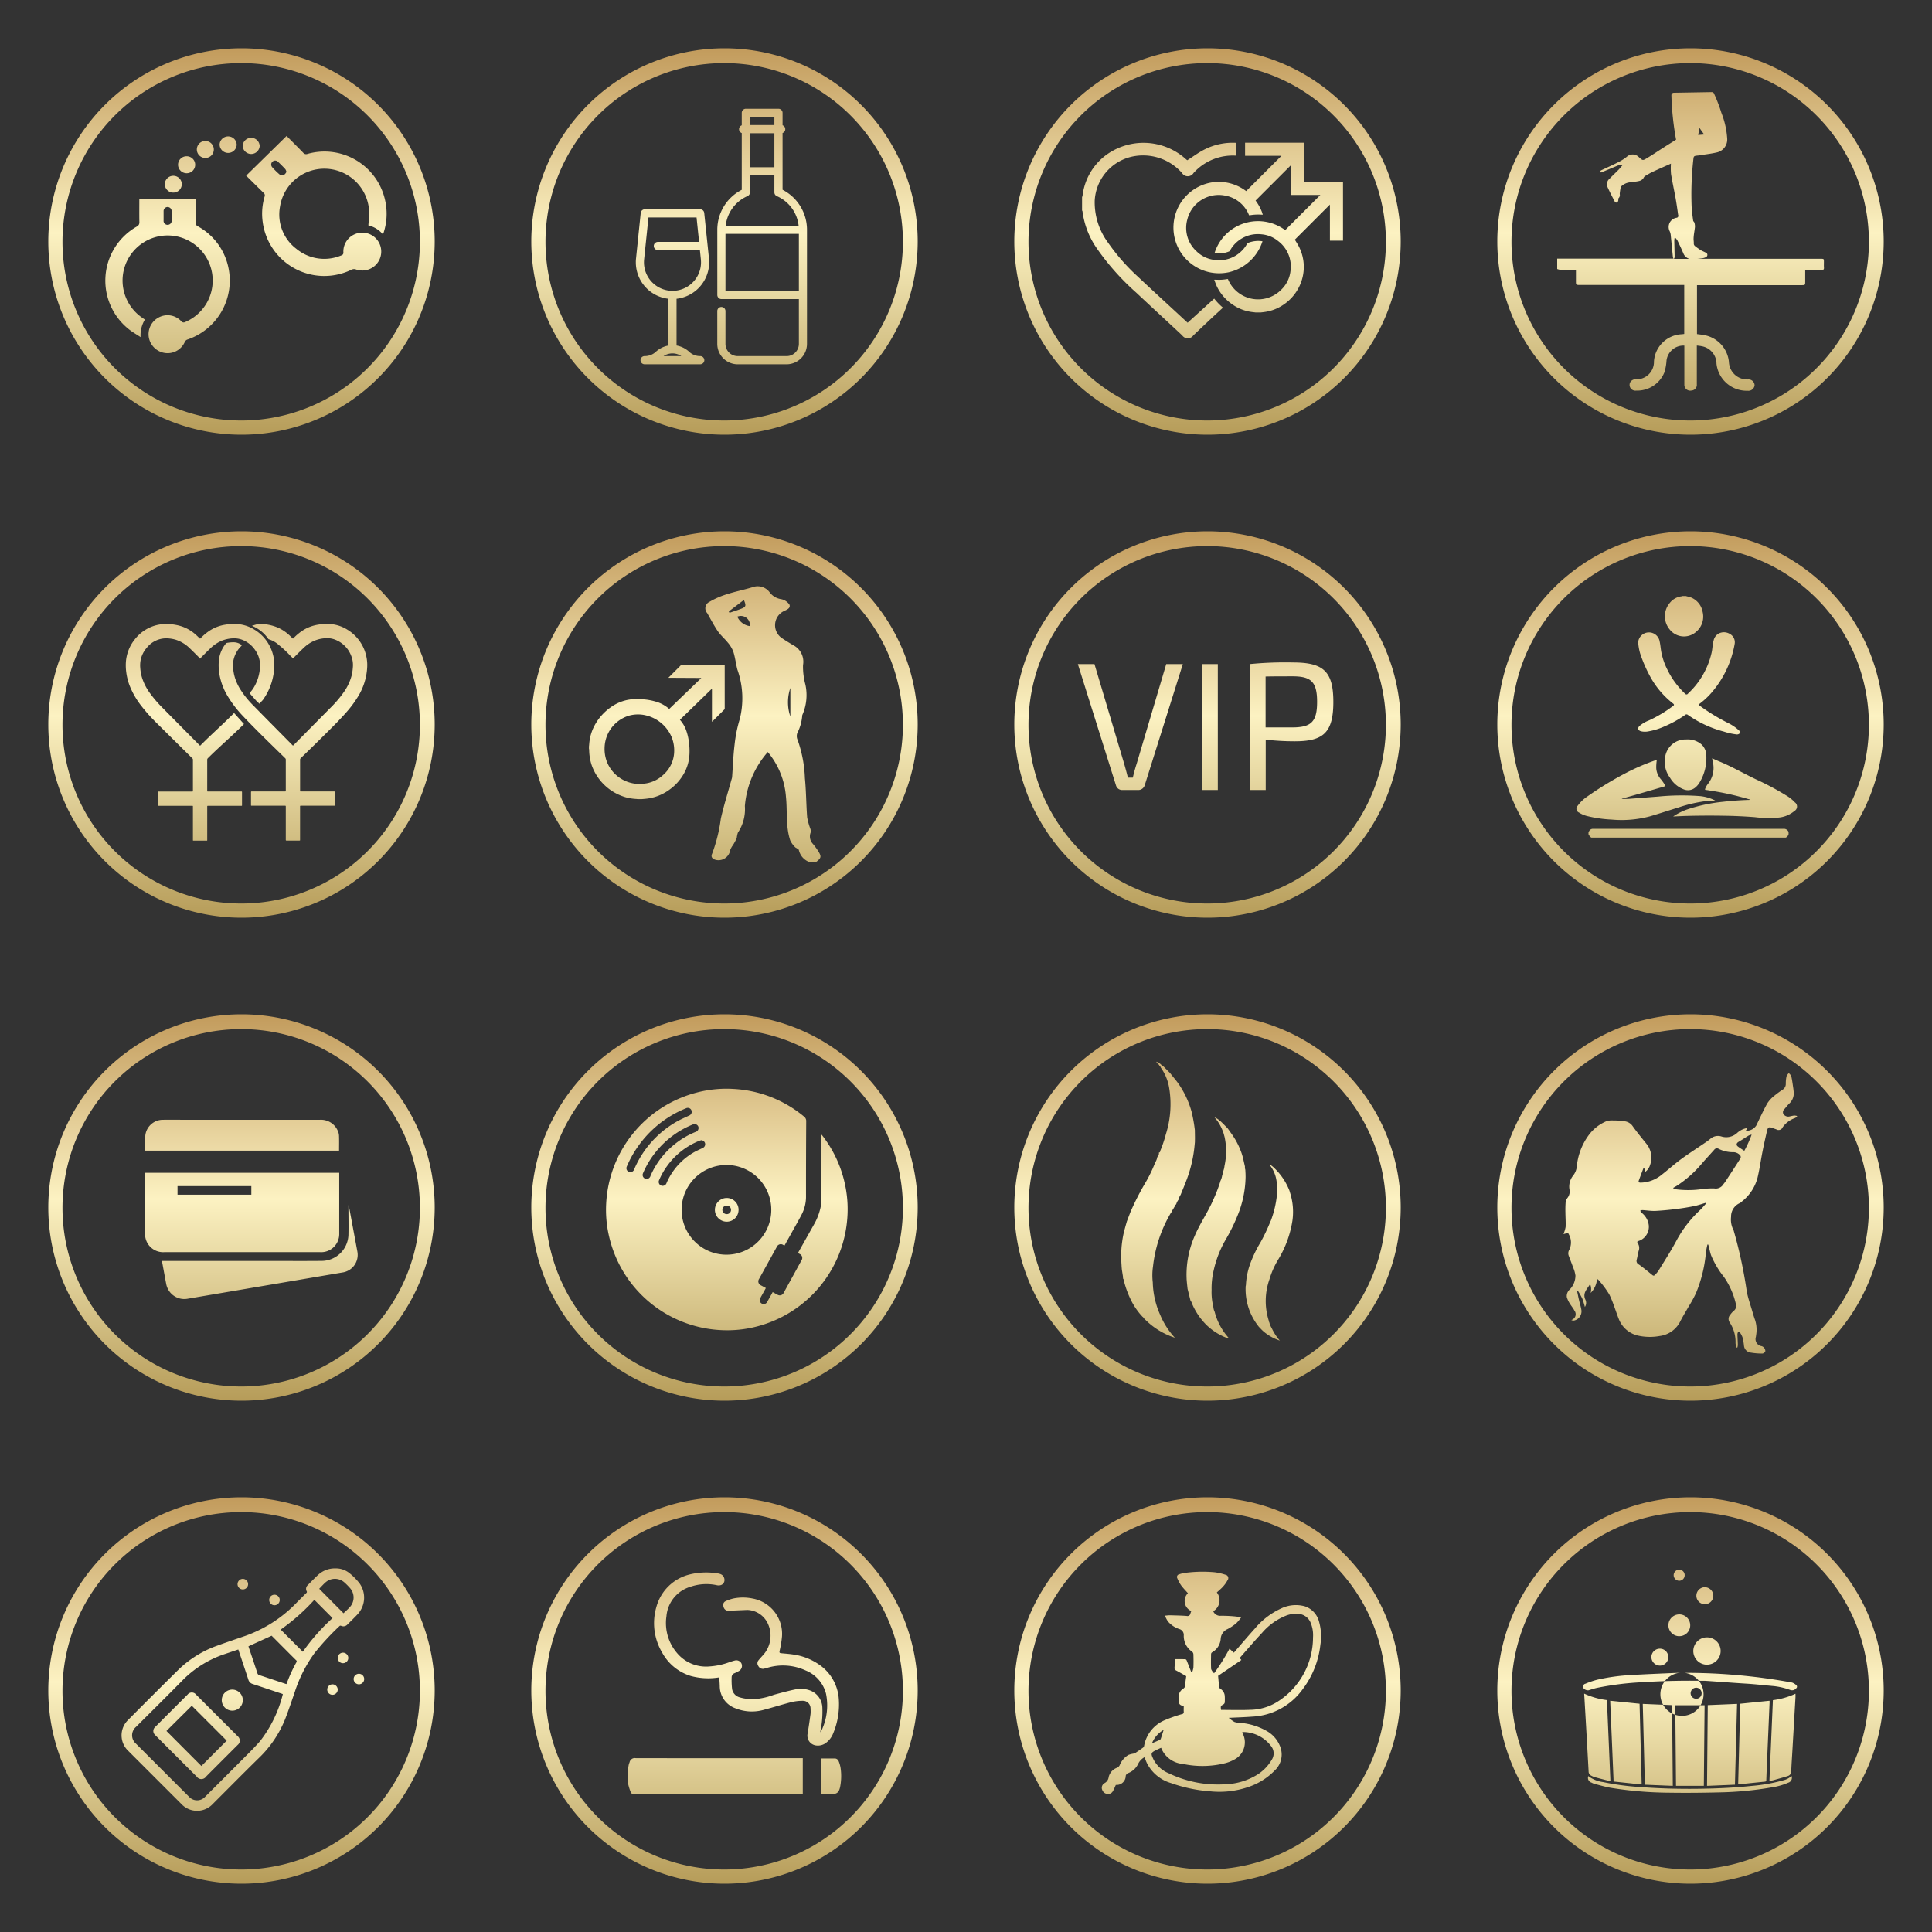 <svg width="200" height="200" viewBox="0 0 200 200" xmlns="http://www.w3.org/2000/svg" xmlns:xlink="http://www.w3.org/1999/xlink"><rect x="0" y="0" width="200" height="200" fill="#333333" stroke="none"/><view id="icon-1" viewBox="0 0 50 50"/><svg width="50" height="50" viewBox="-5 -5 50 50" xmlns="http://www.w3.org/2000/svg"><defs><linearGradient id="alinear-gradient" x1="162" y1="141" x2="162" y2="101" gradientUnits="userSpaceOnUse"><stop offset="0" stop-color="#b69c59"/><stop offset=".522" stop-color="#fcf2c2"/><stop offset="1" stop-color="#c29b5c"/></linearGradient><style>.acls-1{fill-rule:evenodd;fill:url(#alinear-gradient)}</style></defs><path id="aicon-1" class="acls-1" d="M162 101a20 20 0 1020 20 20 20 0 00-20-20zm-.032 38.532a18.5 18.5 0 1118.5-18.5 18.5 18.5 0 01-18.5 18.5zm4.7-29.459c.586.59 1.163 1.163 1.728 1.748a.377.377 0 00.433.112 6.426 6.426 0 018.119 5.235 6.234 6.234 0 01-.231 2.9c-.018.055-.042.107-.076.192a2.816 2.816 0 00-1.505-.928c.029-.493.1-.964.079-1.431a4.644 4.644 0 00-9.224-.534 4.455 4.455 0 001.7 4.4 4.537 4.537 0 004.63.677.286.286 0 00.224-.339 1.961 1.961 0 112 1.9 2.166 2.166 0 01-.682-.107.589.589 0 00-.486.027 6.431 6.431 0 01-9.187-4.981 6.224 6.224 0 01.2-2.589.337.337 0 00-.1-.39c-.59-.571-1.172-1.152-1.808-1.781zm-.012 3.712a1.026 1.026 0 00-.116-.271 15.71 15.71 0 00-.805-.807.412.412 0 00-.571.585 7.325 7.325 0 00.794.782.537.537 0 00.451.025.848.848 0 00.251-.314zM152 129.084a3.091 3.091 0 00-.445 1.815c-.437-.289-.841-.517-1.2-.8a6.433 6.433 0 01.786-10.635.471.471 0 00.287-.479c-.016-.788-.006-1.577-.006-2.388h5.838c0 .074.009.153.01.233 0 .748.007 1.5 0 2.243a.345.345 0 00.2.348 6.347 6.347 0 013.222 4.534 6.436 6.436 0 01-4.261 7.184.469.469 0 00-.311.28 1.944 1.944 0 01-2.082 1.118 1.982 1.982 0 01-1.636-1.628 1.962 1.962 0 011.069-2.067 1.931 1.931 0 012.286.406.314.314 0 00.424.084 4.665 4.665 0 10-4.545-.5c.11.082.227.16.364.252zm2.768-10.734c0-.165.01-.331 0-.5a.426.426 0 00-.433-.421.421.421 0 00-.4.448v.944a.406.406 0 00.39.452.421.421 0 00.448-.43c0-.161-.009-.327-.009-.493zm.163-2.412a.88.88 0 01-.872-.895.882.882 0 011.763.018.884.884 0 01-.895.877zm6.573-5a.885.885 0 11-1.77.014.885.885 0 011.766-.014zm2.379.129a.881.881 0 01-1.761.033.881.881 0 011.757-.033zm-5.627 1.284a.879.879 0 11.878-.885.873.873 0 01-.882.885zm-1.936-.176a.88.88 0 01.012 1.76.891.891 0 01-.9-.876.88.88 0 01.884-.884z" transform="translate(-142 -101)"/></svg><view id="icon-10" viewBox="50 0 50 50"/><svg width="50" height="50" viewBox="-5 -5 50 50" x="50" xmlns="http://www.w3.org/2000/svg"><defs><linearGradient id="blinear-gradient" x1="267" y1="464" x2="267" y2="424" gradientUnits="userSpaceOnUse"><stop offset="0" stop-color="#b69c59"/><stop offset=".522" stop-color="#fcf2c2"/><stop offset="1" stop-color="#c29b5c"/></linearGradient><style>.bcls-1{fill-rule:evenodd;fill:url(#blinear-gradient)}</style></defs><path id="bicon-10" class="bcls-1" d="M267 424a20 20 0 1020 20 20 20 0 00-20-20zm-.032 38.532a18.5 18.5 0 1118.5-18.5 18.5 18.5 0 01-18.5 18.5zm6.043-23.888v-5.877a.416.416 0 00.279-.4.42.42 0 00-.279-.4v-1.287a.425.425 0 00-.423-.423h-3.378a.425.425 0 00-.424.423v1.292a.413.413 0 00-.279.4.422.422 0 00.279.4v5.877a4.637 4.637 0 00-2.53 4.137v6.751a.425.425 0 00.423.423h8.021v4.64a1.268 1.268 0 01-1.266 1.266h-5.061a1.267 1.267 0 01-1.273-1.266v-3.377a.424.424 0 10-.847 0v3.377a2.115 2.115 0 002.112 2.113h5.061a2.115 2.115 0 002.113-2.113v-11.819a4.654 4.654 0 00-2.528-4.137zm-3.378-7.54h2.531v.842h-2.531v-.846zm0 1.689h2.531v3.517h-2.531v-3.517zm-.253 6.507a.418.418 0 00.253-.387v-1.761h2.531v1.761a.423.423 0 00.253.387 3.8 3.8 0 012.257 3.058h-7.551a3.8 3.8 0 012.257-3.058zm5.315 9.808H267.1v-5.9h7.6v5.9zm-10.211 6.756a1.634 1.634 0 01-1.172-.475 2.589 2.589 0 00-1.276-.62v-4.839a3.808 3.808 0 003.378-3.776 3.613 3.613 0 00-.021-.4l-.139-1.332-.352-3.378a.415.415 0 00-.418-.377h-5.738a.421.421 0 00-.419.377l-.485 4.71a3.274 3.274 0 00-.021.4 3.8 3.8 0 003.378 3.776v4.839a2.634 2.634 0 00-1.276.62 1.664 1.664 0 01-1.172.475.424.424 0 100 .847h5.738a.426.426 0 00.424-.424.43.43 0 00-.429-.423zm-5.821-9.71a2.926 2.926 0 01.016-.31l.449-4.333h4.979l.263 2.531h-4.287a.424.424 0 000 .847h4.37l.1.955c.01.1.016.207.016.31a2.952 2.952 0 11-5.906 0zm2.03 9.71a1.655 1.655 0 011.839 0h-1.839z" transform="translate(-247 -424)"/></svg><view id="icon-11" viewBox="0 50 50 50"/><svg width="50" height="50" viewBox="-5 -5 50 50" y="50" xmlns="http://www.w3.org/2000/svg"><defs><linearGradient id="clinear-gradient" x1="171" y1="555" x2="171" y2="515" gradientUnits="userSpaceOnUse"><stop offset="0" stop-color="#b69c59"/><stop offset=".522" stop-color="#fcf2c2"/><stop offset="1" stop-color="#c29b5c"/></linearGradient><style>.ccls-1{fill-rule:evenodd;fill:url(#clinear-gradient)}</style></defs><path id="cicon-11" class="ccls-1" d="M171 515a20 20 0 1020 20 20 20 0 00-20-20zm-.032 38.532a18.5 18.5 0 1118.5-18.5 18.5 18.5 0 01-18.5 18.5zm1.9-20.675c-.114-.106-.231-.2-.332-.31-.226-.245-.442-.5-.664-.746a.066.066 0 010-.1 3.435 3.435 0 00.6-.9 4.569 4.569 0 00.4-1.316 3.929 3.929 0 00.039-.832 2.657 2.657 0 00-.463-1.306 2.868 2.868 0 00-1.38-1.121 2.377 2.377 0 00-1-.144 3.462 3.462 0 00-1.088.235 3.8 3.8 0 00-1.176.774c-.352.331-.689.678-1.031 1.019a.362.362 0 00-.044.064h-.033a.37.37 0 00-.042-.066c-.35-.348-.694-.7-1.055-1.04a3.639 3.639 0 00-1.372-.833 3.6 3.6 0 00-.862-.153 2.571 2.571 0 00-2.174.979 2.771 2.771 0 00-.624 1.226 2.868 2.868 0 00-.05.822 4.506 4.506 0 00.208 1.117 5.6 5.6 0 00.818 1.558 12.707 12.707 0 001.276 1.483q1.912 1.94 3.831 3.87c.019.02.04.038.066.062 1.23-1.242 2.293-2.153 3.516-3.388l1.024 1.138c-.014.016-.031.037-.051.056-1.28 1.268-2.4 2.21-3.679 3.476a.227.227 0 00-.075.176v3.18c0 .1 0 .1.1.1h3.407c.095 0 .095 0 .095.1v1.3c0 .084 0 .084-.087.084h-3.414c-.1 0-.1 0-.1.105v3.4c0 .117.009.1-.107.1h-1.285c-.088 0-.088 0-.088-.09v-3.416c0-.1 0-.1-.1-.1h-3.407c-.094 0-.094 0-.094-.095v-1.306a.065.065 0 01.081-.08h3.42c.1 0 .1 0 .1-.1v-3.193a.183.183 0 00-.06-.142q-1.89-1.867-3.777-3.738a17.124 17.124 0 01-1.464-1.64 8.411 8.411 0 01-1.26-2.17 6.073 6.073 0 01-.336-1.328 5.385 5.385 0 01-.045-1.061 4.2 4.2 0 01.916-2.37 4.117 4.117 0 012.176-1.462 4.183 4.183 0 011.356-.13 5 5 0 011.377.253 4.158 4.158 0 011.379.814c.142.124.277.258.414.388.065.061.064.063.125 0a5.634 5.634 0 01.952-.791 4.134 4.134 0 011.578-.6 5.543 5.543 0 011.143-.073 3.8 3.8 0 011.72.484 4.285 4.285 0 012.1 2.711 4.053 4.053 0 01.129 1.064 6.254 6.254 0 01-1.056 3.42c-.207.323-.226.248-.449.561a.156.156 0 01-.021.021zm-1.825-6.059a.486.486 0 00-.085.1 2.843 2.843 0 00-.8 1.5 3.18 3.18 0 00-.02.78 4.291 4.291 0 00.149.865 5.12 5.12 0 00.661 1.427 9.465 9.465 0 001.185 1.472c1.323 1.35 2.708 2.746 4.144 4.2.036.036.06.052.1.007q1.985-2.01 3.97-4.017a11.454 11.454 0 001.184-1.4 5.347 5.347 0 00.866-1.786 5 5 0 00.131-.855 2.577 2.577 0 00-.162-1.177 2.893 2.893 0 00-1.8-1.743 2.292 2.292 0 00-.907-.1 3.334 3.334 0 00-1.207.3 3.7 3.7 0 00-.989.672c-.366.345-.718.7-1.074 1.058a.289.289 0 00-.04.063c-.128-.124-.241-.229-.349-.339a10.349 10.349 0 00-1.122-1.043 2.74 2.74 0 00-1.036-.6.135.135 0 01-.068-.044 3.8 3.8 0 00-1.666-1.344l-.025-.017c.109-.023.316-.1.414-.12a1.169 1.169 0 01.459-.064 4.761 4.761 0 011.866.4 4.355 4.355 0 011.067.708c.132.117.258.24.383.365a.063.063 0 00.109 0 5.288 5.288 0 011.076-.874 4.137 4.137 0 011.464-.526 5.423 5.423 0 011.116-.074 3.838 3.838 0 011.9.576 4.278 4.278 0 012.012 2.919 4.142 4.142 0 01.062 1 6.378 6.378 0 01-.995 3.093 11.378 11.378 0 01-1.15 1.542c-.847.96-1.766 1.851-2.674 2.752-.682.676-1.372 1.343-2.06 2.013a.2.2 0 00-.066.153v3.193c0 .1 0 .1.1.1h3.407c.092 0 .092 0 .092.093v1.293c0 .09 0 .091-.089.091h-3.413c-.1 0-.1 0-.1.1v3.416c0 .09 0 .09-.089.09h-1.305a.069.069 0 01-.084-.085v-3.415c0-.106 0-.106-.108-.106h-3.4c-.093 0-.093 0-.093-.092v-1.306a.066.066 0 01.081-.081h3.42c.1 0 .1 0 .1-.105v-3.194a.184.184 0 00-.062-.142c-.879-.859-1.761-1.716-2.633-2.583-.5-.5-1.054-1.056-1.7-1.74a11.685 11.685 0 01-1.676-2.194 6.5 6.5 0 01-.791-2.122 5.5 5.5 0 01-.078-1.318 3.278 3.278 0 01.746-1.923.169.169 0 01.091-.054 3.315 3.315 0 01.75-.068 1.327 1.327 0 01.812.312z" transform="translate(-151 -515)"/></svg><view id="icon-12" viewBox="50 50 50 50"/><svg width="50" height="50" viewBox="-5 -5 50 50" x="50" y="50" xmlns="http://www.w3.org/2000/svg"><defs><linearGradient id="dlinear-gradient" x1="272" y1="549" x2="272" y2="509" gradientUnits="userSpaceOnUse"><stop offset="0" stop-color="#b69c59"/><stop offset=".522" stop-color="#fcf2c2"/><stop offset="1" stop-color="#c29b5c"/></linearGradient><style>.dcls-1{fill-rule:evenodd;fill:url(#dlinear-gradient)}</style></defs><path id="dicon-12" class="dcls-1" d="M272 509a20 20 0 1020 20 20 20 0 00-20-20zm-.032 38.532a18.5 18.5 0 1118.5-18.5 18.5 18.5 0 01-18.5 18.5zm8.753-4.32a1.718 1.718 0 01-1.03-1.246 1.8 1.8 0 00-.338-.226 2.452 2.452 0 01-.546-.735c-.49-1.475-.285-3.024-.446-4.532a8.151 8.151 0 00-1.881-4.623 9.657 9.657 0 00-2.371 5.59 4.357 4.357 0 01-.722 2.756 2.442 2.442 0 00-.115.552 6.716 6.716 0 01-.385.725 2.045 2.045 0 00-.3.537 1.225 1.225 0 01-1.453 1.016c-.34-.08-.595-.28-.413-.656a16.272 16.272 0 00.9-3.625c.314-1.381.741-2.736 1.119-4.1a1.032 1.032 0 00.046-.188c.083-1.122.12-2.249.257-3.364a14.1 14.1 0 01.536-2.647 8.866 8.866 0 00-.247-5.136c-.157-.605-.225-1.235-.412-1.83a3.147 3.147 0 00-.573-.955c-.323-.41-.741-.75-1.034-1.179-.408-.6-.741-1.247-1.1-1.877a.735.735 0 01.227-1.166 8.494 8.494 0 011.794-.786c.871-.281 1.775-.462 2.652-.726a1.542 1.542 0 011.779.51 1.805 1.805 0 001.148.714 1.339 1.339 0 01.913.581c.148.423-.386.552-.693.724a1.625 1.625 0 00-.146 2.7c.385.265.787.506 1.187.748a1.923 1.923 0 011.055 2.08 7.073 7.073 0 00.241 2 5.1 5.1 0 01-.294 3.127.282.282 0 00-.029.092 4.684 4.684 0 01-.51 1.816.942.942 0 00.028.7 13.154 13.154 0 01.758 3.973c.133 1.346.131 2.7.234 4.054a6.821 6.821 0 00.328 1.179.726.726 0 01.03.4 1.117 1.117 0 00.236 1.169 7.506 7.506 0 01.545.738c.359.573.327.718-.194 1.122h-.775zm-8.276-25.918l.07.144c.42-.145.846-.275 1.258-.439.448-.178.484-.314.23-.892zm2.183 1.52a.94.94 0 00-1.3-.978 1.643 1.643 0 001.3.978zm4.189 9.361v-2.958a4.582 4.582 0 000 2.958zm-11.351-5.293h4.555v4.532c-.016.014-.033.027-.048.042l-1.209 1.208-.047.044-.017-.008v-3.409l-3.314 3.22.018.025a3.294 3.294 0 01.662 1.167 5.8 5.8 0 01.275 1.348 6.366 6.366 0 01.013 1.28 4.477 4.477 0 01-.465 1.583 5.171 5.171 0 01-1.654 1.88 4.95 4.95 0 01-2.515.906l-.262.023H263c-.034 0-.069-.01-.1-.012a5.25 5.25 0 01-1.107-.172 5.279 5.279 0 01-3.547-3.343 5.219 5.219 0 01-.256-1.587.467.467 0 00-.021-.1v-.234c0-.023.008-.046.01-.069.013-.136.021-.272.037-.408a4.778 4.778 0 01.455-1.545 5.455 5.455 0 011.682-1.986 4.485 4.485 0 012.664-.9c.238 0 .476.009.713.024a5.978 5.978 0 011.3.224 3.572 3.572 0 011.424.755.136.136 0 00.025.016l3.31-3.189a.109.109 0 01-.008-.015l-3.391-.018c.023-.024.037-.04.052-.054l1.184-1.184c.014-.01.026-.026.04-.044zm-4.232 12.271v.014c.228-.025.459-.039.685-.078a3.373 3.373 0 001.706-.846 3.3 3.3 0 001.151-2.2 3.729 3.729 0 00-.22-1.667 3.869 3.869 0 00-3.077-2.393 3.562 3.562 0 00-1.289.079 3.551 3.551 0 00-2.6 3.257 3.74 3.74 0 00.219 1.494 3.623 3.623 0 003.425 2.34z" transform="translate(-252 -509)"/></svg><view id="icon-13" viewBox="100 0 50 50"/><svg width="50" height="50" viewBox="-5 -5 50 50" x="100" xmlns="http://www.w3.org/2000/svg"><defs><linearGradient id="elinear-gradient" x1="171" y1="634" x2="171" y2="594" gradientUnits="userSpaceOnUse"><stop offset="0" stop-color="#b69c59"/><stop offset=".522" stop-color="#fcf2c2"/><stop offset="1" stop-color="#c29b5c"/></linearGradient><style>.ecls-1{fill-rule:evenodd;fill:url(#elinear-gradient)}</style></defs><path id="eicon-13" class="ecls-1" d="M171 594a20 20 0 1020 20 20 20 0 00-20-20zm-.032 38.532a18.5 18.5 0 1118.5-18.5 18.5 18.5 0 01-18.5 18.5zm5.012-11.186l-.341-.04a4.56 4.56 0 01-2.025-.765 4.77 4.77 0 01-1.641-1.883c-.1-.211-.175-.437-.261-.657a.3.3 0 01-.011-.047h.162a4.9 4.9 0 001.191-.067.062.062 0 01.079.047 3.373 3.373 0 005.556 1 3.129 3.129 0 00.9-1.865 3.3 3.3 0 00-1.29-3.127 3.11 3.11 0 00-1.723-.688 3.3 3.3 0 00-2.963 1.251c-.115.139-.2.3-.3.454a.187.187 0 01-.081.072 2.828 2.828 0 01-1.464.178c-.013 0-.025-.007-.038-.01a4.714 4.714 0 017.312-2.376l3.643-3.643h-3.06v-3.067l-3.648 3.648a4.849 4.849 0 01.638 1.134c.038.1.069.2.1.3a.127.127 0 010 .032c-.109-.006-.214-.013-.319-.016a5.014 5.014 0 00-1.023.073.068.068 0 01-.09-.048 3.286 3.286 0 00-2.518-2 3.351 3.351 0 00-3.86 2.506 3.26 3.26 0 00.939 3.252 3.159 3.159 0 001.791.9 3.307 3.307 0 002.848-.866 3.068 3.068 0 00.615-.791.208.208 0 01.116-.1 2.855 2.855 0 011.452-.166.129.129 0 01.026.008 4.789 4.789 0 01-3.5 3.206 4.733 4.733 0 01-2.406-9.144 4.579 4.579 0 012.2-.142 4.721 4.721 0 012.017.884l3.656-3.657h-3.769v-1.351h6.078v4.053h4.059v6.086h-1.354v-3.736l-3.632 3.632c.141.238.3.472.424.722a4.628 4.628 0 01.077 4.04 4.778 4.778 0 01-1.94 2.136 4.536 4.536 0 01-1.767.6l-.341.04h-.514zm-4.286-1.436c-.914.833-1.831 1.662-2.752 2.5-1.71-1.582-3.437-3.161-5.143-4.764a21.107 21.107 0 01-3.11-3.549 7 7 0 01-1.364-4.348 4.943 4.943 0 014.259-4.608 5.373 5.373 0 014.774 1.764.7.7 0 001.2 0 5.462 5.462 0 014.42-1.791 8.257 8.257 0 01.022-1.325 6.429 6.429 0 00-3.284.671c-.622.309-1.185.735-1.814 1.131-.016-.014-.091-.076-.164-.14a6.552 6.552 0 00-8.4-.277 6.152 6.152 0 00-2.267 4.044 1.549 1.549 0 01-.056.2v1.368a.3.3 0 01.045.091 8.64 8.64 0 001.452 3.789 25.882 25.882 0 004.13 4.645c1.572 1.478 3.163 2.937 4.74 4.411a.7.7 0 001.15 0c.938-.89 1.876-1.781 2.83-2.654l.24-.219a6.252 6.252 0 01-.908-.939z" transform="translate(-151 -594)"/></svg><view id="icon-14" viewBox="100 50 50 50"/><svg width="50" height="50" viewBox="-5 -5 50 50" x="100" y="50" xmlns="http://www.w3.org/2000/svg"><defs><linearGradient id="flinear-gradient" x1="272" y1="624" x2="272" y2="584" gradientUnits="userSpaceOnUse"><stop offset="0" stop-color="#b69c59"/><stop offset=".522" stop-color="#fcf2c2"/><stop offset="1" stop-color="#c29b5c"/></linearGradient><style>.fcls-1{fill-rule:evenodd;fill:url(#flinear-gradient)}</style></defs><path id="ficon-14" class="fcls-1" d="M272 584a20 20 0 1020 20 20 20 0 00-20-20zm-.032 38.532a18.5 18.5 0 1118.5-18.5 18.5 18.5 0 01-18.5 18.5zm-6.474-12.222a.694.694 0 01-.642.473h-1.682a.658.658 0 01-.642-.473l-3.948-12.562h1.72l3.079 10.334c.132.471.265.944.378 1.417h.51c.113-.473.245-.964.4-1.437l3.06-10.314h1.719zm5.912.473v-13.035h1.662v13.035h-1.662zm4.95-13.035a37.419 37.419 0 014.477-.17c3.136 0 4.194.887 4.194 4.081 0 3.211-1.058 4.08-4 4.08a26.839 26.839 0 01-3-.17v5.214h-1.662v-13.035zm4.458 6.555c1.89-.019 2.532-.547 2.532-2.644s-.642-2.646-2.532-2.646c-1.1 0-2.059 0-2.8.02v5.27h2.8z" transform="translate(-252 -584)"/></svg><view id="icon-15" viewBox="0 100 50 50"/><svg width="50" height="50" viewBox="-5 -5 50 50" y="100" xmlns="http://www.w3.org/2000/svg"><defs><linearGradient id="glinear-gradient" x1="163" y1="710" x2="163" y2="670" gradientUnits="userSpaceOnUse"><stop offset="0" stop-color="#b69c59"/><stop offset=".522" stop-color="#fcf2c2"/><stop offset="1" stop-color="#c29b5c"/></linearGradient><style>.gcls-1{fill-rule:evenodd;fill:url(#glinear-gradient)}</style></defs><path id="gicon-15" class="gcls-1" d="M163 670a20 20 0 1020 20 20 20 0 00-20-20zm-.032 38.532a18.5 18.5 0 1118.5-18.5 18.5 18.5 0 01-18.5 18.5zm-9.95-22.124h20.1v6.328a1.871 1.871 0 01-1.98 1.887H155a1.869 1.869 0 01-1.983-1.9v-6.319zm11 1.374h-7.641v.892h7.641v-.892zm9.083-3.668h-20.062a.091.091 0 01-.017-.027c.006-.532-.03-1.068.028-1.6a1.832 1.832 0 011.832-1.568c.744-.013 1.488 0 2.232 0H171.121A1.889 1.889 0 01172.94 682a1.382 1.382 0 01.154.546c.021.515.006 1.035.006 1.568zm1 5.652l.128.68.767 4.12a1.839 1.839 0 01-1.576 2.165l-8.018 1.361-7.939 1.346a1.907 1.907 0 01-2.252-1.494c-.147-.765-.285-1.532-.427-2.3-.006-.032-.006-.065-.011-.11h11.886c1.533 0 3.066.01 4.6-.006a2.787 2.787 0 002.811-2.658c.022-.98 0-1.962 0-2.943v-.161z" transform="translate(-143 -670)"/></svg><view id="icon-16" viewBox="50 100 50 50"/><svg width="50" height="50" viewBox="-5 -5 50 50" x="50" y="100" xmlns="http://www.w3.org/2000/svg"><defs><linearGradient id="hlinear-gradient" x1="277" y1="697" x2="277" y2="657" gradientUnits="userSpaceOnUse"><stop offset="0" stop-color="#b69c59"/><stop offset=".522" stop-color="#fcf2c2"/><stop offset="1" stop-color="#c29b5c"/></linearGradient><style>.hcls-1{fill-rule:evenodd;fill:url(#hlinear-gradient)}</style></defs><path id="hicon-16" class="hcls-1" d="M277 657a20 20 0 1020 20 20 20 0 00-20-20zm-.032 38.532a18.5 18.5 0 1118.5-18.5 18.5 18.5 0 01-18.5 18.5zm5.022-9.772c.166.09.325.176.484.26a.445.445 0 00.656-.195q.923-1.678 1.844-3.357a.444.444 0 00-.19-.656l-.179-.1.061-.113 1.644-2.926a6.219 6.219 0 00.725-2.194 1.07 1.07 0 000-.15v-6.879c.037.04.06.062.079.087a12.389 12.389 0 012.33 4.939 12.143 12.143 0 01.274 3.555 12.523 12.523 0 01-9.317 11.274 12.138 12.138 0 01-3.762.389 12.514 12.514 0 01-11.594-9.728 12.034 12.034 0 01-.292-3.4 12.518 12.518 0 019.366-11.464 12.069 12.069 0 013.8-.377 12.441 12.441 0 017.3 2.85.573.573 0 01.24.5q-.024 3.89-.021 7.78A3.963 3.963 0 01285 677.7c-.333.649-.7 1.279-1.053 1.917q-.336.607-.675 1.214c-.02.037-.043.072-.067.114l-.1-.055a.457.457 0 00-.7.2l-1.046 1.894q-.388.7-.778 1.408a.448.448 0 00.2.672l.5.273c-.035.064-.066.125-.1.184-.155.28-.312.559-.465.84a.409.409 0 10.711.4c.171-.3.339-.6.508-.9a.436.436 0 01.055-.101zm-4.79-13.16a4.642 4.642 0 104.643 4.634 4.633 4.633 0 00-4.643-4.634zm-9.917.749a.848.848 0 00.122-.03.5.5 0 00.266-.317 10.3 10.3 0 014.431-4.921c.4-.227.822-.4 1.237-.6a.414.414 0 00.246-.52.406.406 0 00-.557-.237 11.2 11.2 0 00-5.085 4.1 11.038 11.038 0 00-1.058 1.935.413.413 0 00.4.585zm1.707.695a.437.437 0 00.351-.32 8.551 8.551 0 012.659-3.4 8.417 8.417 0 012.012-1.15.417.417 0 00.293-.327.387.387 0 00-.145-.392.422.422 0 00-.456-.043 9.444 9.444 0 00-3.771 2.781 9.328 9.328 0 00-1.373 2.269.413.413 0 00.432.577zm5.592-4.006c-.073.022-.148.039-.218.068a7.584 7.584 0 00-3.265 2.543 7.438 7.438 0 00-.871 1.523.411.411 0 00.3.581.436.436 0 00.485-.319 6.727 6.727 0 012.738-3.1c.316-.189.659-.334.992-.494a.424.424 0 00.253-.45.431.431 0 00-.412-.357zm3.874 7.209a1.224 1.224 0 01-1.233 1.223 1.228 1.228 0 11.023-2.456 1.224 1.224 0 011.212 1.228zm-1.231-.447a.443.443 0 000 .886.433.433 0 00.449-.441.437.437 0 00-.447-.445z" transform="translate(-257 -657)"/></svg><view id="icon-2" viewBox="100 100 50 50"/><svg width="50" height="50" viewBox="-5 -5 50 50" x="100" y="100" xmlns="http://www.w3.org/2000/svg"><defs><linearGradient id="ilinear-gradient" x1="261" y1="142" x2="261" y2="102" gradientUnits="userSpaceOnUse"><stop offset="0" stop-color="#b69c59"/><stop offset=".522" stop-color="#fcf2c2"/><stop offset="1" stop-color="#c29b5c"/></linearGradient><style>.icls-1{fill-rule:evenodd;fill:url(#ilinear-gradient)}</style></defs><path id="iicon-2" class="icls-1" d="M261 102a20 20 0 1020 20 20 20 0 00-20-20zm-.032 38.532a18.5 18.5 0 1118.5-18.5 18.5 18.5 0 01-18.5 18.5zm6.441-11.082a6.731 6.731 0 00-.065 4.27.173.173 0 00.047.147 2.119 2.119 0 00.26.628 5.32 5.32 0 00.839 1.285 5.057 5.057 0 01-1.55-.829l-.006-.015h-.016l-.075-.066-.044-.036-.165-.152-.221-.23-.012-.013-.068-.068a6.2 6.2 0 01-1.382-4.215.963.963 0 00.027-.15 7.553 7.553 0 01.512-2.365 12.556 12.556 0 01.99-2.02 18.865 18.865 0 001.037-2.183c.012-.022.027-.043.037-.066a10.577 10.577 0 00.634-2.676 6.294 6.294 0 00-.044-1.467 3.466 3.466 0 00-.7-1.629l.038-.038c.107.083.22.161.321.252a6.505 6.505 0 011.683 2.45c.022.074.041.149.064.222a6.481 6.481 0 01.243 2.862 11.009 11.009 0 01-1.462 4.021 8.694 8.694 0 00-.922 2.081zm-13.4 3.565a7.221 7.221 0 01-.866-1.3 9.992 9.992 0 01-.838-2.292.27.27 0 00-.057-.082c0-.034.007-.069.01-.1s-.007-.068-.011-.1l-.113-.713c-.012-.153-.028-.3-.033-.457a12.774 12.774 0 010-1.856 11.658 11.658 0 01.189-1.313c.1-.453.232-.905.36-1.354l.364-.957a27.433 27.433 0 011.612-3.147 14.443 14.443 0 00.924-1.912.034.034 0 000-.031 1.688 1.688 0 00.248-.584.091.091 0 00.006-.04l.043-.061a.455.455 0 00.119-.4.143.143 0 00.136-.162 12.875 12.875 0 00.582-1.719 10.306 10.306 0 00.342-4.854 4.961 4.961 0 00-.859-2.06.387.387 0 00-.154-.218c-.052-.158-.251-.206-.31-.4a1.452 1.452 0 01.507.317.635.635 0 00.241.185l.479.48.05.051.155.154c.269.359.572.69.832 1.057a9.447 9.447 0 011.387 2.947 15.713 15.713 0 01.336 1.888l.012.832-.006.306v.106l-.03.31a13.678 13.678 0 01-.819 3.577c-.2.533-.423 1.06-.636 1.589a.618.618 0 00-.142.324.228.228 0 00-.058.151 1.368 1.368 0 00-.258.51.11.11 0 00-.1.109.2.2 0 00-.07.16.025.025 0 00-.025.027l-.01.007a.142.142 0 00-.057.136l-.061.076a.248.248 0 00-.09.157l-.057.1c-.048.071-.1.139-.141.213a13.851 13.851 0 00-1.783 5.429 6.28 6.28 0 00-.024 1.655 8.725 8.725 0 00.78 3.389 8 8 0 001.508 2.34 7.755 7.755 0 01-3.019-1.825l-.075-.072-.039-.041-.06-.058v.013-.012l-.047-.052-.013.016.012-.017a.274.274 0 00-.12-.136l-.048-.053-.065-.077-.01-.01a2.492 2.492 0 00-.068-.077zm7.736-.2a6.41 6.41 0 001.308 2.525c.054.066.11.13.167.2a.179.179 0 01-.191-.026 6.218 6.218 0 01-2.093-1.309 6.9 6.9 0 01-1.571-2.335.418.418 0 00-.121-.213l-.308-1.234c-.035-.356-.083-.713-.1-1.07a9.985 9.985 0 01.862-4.465c.554-1.29 1.371-2.444 1.92-3.737a15.748 15.748 0 00.7-1.813l.015-.073a1.917 1.917 0 00.178-.542l.02-.1a.92.92 0 00.093-.363 2.236 2.236 0 00.136-.57 7.084 7.084 0 00.014-2.971l-.017-.059-.08-.3-.051-.153-.042-.108a4.544 4.544 0 00-.862-1.436 1.618 1.618 0 01.5.31.1.1 0 00.095.06h-.007l.211.2c.067.065.134.13.2.2l.36.364.412.579a7.833 7.833 0 011.048 2.037c.147.437.226.89.335 1.336a.953.953 0 00.04.348l.021.41.006.31a10.992 10.992 0 01-.724 3.746 19.2 19.2 0 01-1.4 2.873 11.175 11.175 0 00-1.172 3.044 7.99 7.99 0 00-.223 2.055 6.211 6.211 0 00.132 1.527.193.193 0 00.036.156c0 .033.01.067.016.1a1.446 1.446 0 00.138.493z" transform="translate(-241 -102)"/></svg><view id="icon-3" viewBox="150 0 50 50"/><svg width="50" height="50" viewBox="-5 -5 50 50" x="150" xmlns="http://www.w3.org/2000/svg"><defs><linearGradient id="jlinear-gradient" x1="150" y1="232" x2="150" y2="192" gradientUnits="userSpaceOnUse"><stop offset="0" stop-color="#b69c59"/><stop offset=".522" stop-color="#fcf2c2"/><stop offset="1" stop-color="#c29b5c"/></linearGradient><style>.jcls-1{fill-rule:evenodd;fill:url(#jlinear-gradient)}</style></defs><path id="jicon-3" class="jcls-1" d="M150 192a20 20 0 1020 20 20 20 0 00-20-20zm-.032 38.532a18.5 18.5 0 1118.5-18.5 18.5 18.5 0 01-18.5 18.5zM163.81 214.1c0-.31 0-.31-.354-.31h-12.75q.285-.027.568-.063a1.13 1.13 0 00.369-.13.27.27 0 00.029-.4c-.179-.095-.366-.176-.549-.265a1.1 1.1 0 01-.132-.079c-.172-.121-.349-.235-.51-.369a.351.351 0 01-.14-.235c.016-.187-.028-.372-.022-.559.012-.4.1-.788.142-1.183a1.335 1.335 0 00-.056-.45c-.019-.081-.121-.144-.131-.222-.063-.489-.134-.978-.158-1.468a32.345 32.345 0 01.175-4.821c.04-.392.049-.4.455-.446.04 0 .082-.006.122-.013.607-.1 1.221-.162 1.82-.3a1.373 1.373 0 001.112-1.452 8.747 8.747 0 00-.6-2.653 16.115 16.115 0 00-.767-2 .256.256 0 00-.235-.148l-3.925.067a.254.254 0 00-.249.264 30.022 30.022 0 00.483 4.593c-.429.269-.858.535-1.283.807-.586.373-1.161.764-1.757 1.122-.411.247-.423.228-.769-.085a6 6 0 00-.112-.1.887.887 0 00-1.182.028 4.851 4.851 0 01-.764.5c-.595.307-1.206.583-1.813.866-.128.059-.219.113-.084.263.6-.251 1.195-.5 1.795-.746a2 2 0 01.359-.074l.047.083c-.13.15-.252.307-.391.449-.3.311-.625.606-.924.922a.745.745 0 00-.239.827c.231.522.5 1.026.762 1.536a.186.186 0 00.311.052.419.419 0 00.068-.231.6.6 0 010-.136.458.458 0 00.142-.46 5.5 5.5 0 01.094-.646.268.268 0 01.055-.134 1.537 1.537 0 01.828-.415c.329-.063.672-.065 1-.143a.732.732 0 00.474-.295.525.525 0 01.265-.277c.222-.125.437-.263.667-.37.622-.289 1.251-.563 1.919-.863a7.086 7.086 0 00.009 1.069c.136.842.323 1.675.474 2.514.1.572.184 1.148.263 1.724a.209.209 0 01-.135.294.962.962 0 00-.73 1.414 1.337 1.337 0 01.092.331c.08.774.151 1.55.231 2.325a.461.461 0 00.071.166H136.2v1.073a1.758 1.758 0 00.375.093c.517.01 1.035 0 1.566 0v1.151c0 .407 0 .409.448.409h10.763v5.069c-.08.011-.15.022-.221.03a3.016 3.016 0 00-2.914 2.829 1.8 1.8 0 01-1.912 1.836.614.614 0 00-.586.4.6.6 0 00.656.772 3.039 3.039 0 002.927-1.9 5.212 5.212 0 00.216-1.219 1.761 1.761 0 011.845-1.539v4.037a.608.608 0 00.742.613.587.587 0 00.55-.642v-4.017c.187.025.339.034.485.068a1.849 1.849 0 011.551 1.814 3.141 3.141 0 003.223 2.8.64.64 0 00.721-.577.625.625 0 00-.676-.593 1.89 1.89 0 01-1.981-1.806 3.126 3.126 0 00-2.655-2.8c-.216-.042-.437-.062-.651-.091v-5.067h10.773c.43 0 .43 0 .431-.392s0-.772 0-1.168h1.684c.186 0 .262-.062.257-.228-.017-.204-.007-.415-.007-.63zm-12.881-13.86l.485.682-.619.05.134-.732zm-2.643 13.553a.414.414 0 00.072-.18c-.006-.558-.026-1.116-.036-1.675a2.642 2.642 0 01.029-.3l.078-.023a1.7 1.7 0 01.23.3c.214.443.422.889.615 1.341a.96.96 0 00.609.543h-1.6z" transform="translate(-130 -192)"/></svg><view id="icon-4" viewBox="150 50 50 50"/><svg width="50" height="50" viewBox="-5 -5 50 50" x="150" y="50" xmlns="http://www.w3.org/2000/svg"><defs><linearGradient id="klinear-gradient" x1="266" y1="228" x2="266" y2="188" gradientUnits="userSpaceOnUse"><stop offset="0" stop-color="#b69c59"/><stop offset=".522" stop-color="#fcf2c2"/><stop offset="1" stop-color="#c29b5c"/></linearGradient><style>.kcls-1{fill-rule:evenodd;fill:url(#klinear-gradient)}</style></defs><path id="kicon-4" class="kcls-1" d="M266 188a20 20 0 1020 20 20 20 0 00-20-20zm-.032 38.532a18.5 18.5 0 1118.5-18.5 18.5 18.5 0 01-18.5 18.5zm-10.528-7.37a.414.414 0 00.042-.064.428.428 0 01.447-.294h19.665a.516.516 0 01.559.327v.226a.584.584 0 01-.29.355H255.73a.873.873 0 01-.29-.355v-.193zm10.087-24.462c.164.062.345.072.507.143a1.987 1.987 0 011.219 1.481 2.048 2.048 0 01-.646 2.059 1.886 1.886 0 01-2.782-.247 2.132 2.132 0 01.047-2.742 1.832 1.832 0 011.22-.665.238.238 0 00.063-.029h.372zm5.19 14.319a6.4 6.4 0 01-1.248-.282 11.492 11.492 0 01-3.755-1.742.211.211 0 00-.289.03 11.594 11.594 0 01-2.1 1.163 7 7 0 01-1.75.535 1.784 1.784 0 01-.683-.018c-.33-.081-.407-.331-.17-.551a3.3 3.3 0 01.973-.575 13.39 13.39 0 002.482-1.485c.134-.1.161-.152.014-.269a8.931 8.931 0 01-2.359-2.778 14.418 14.418 0 01-1.044-2.4 5.383 5.383 0 01-.205-1.18 1.123 1.123 0 012.225-.059c.081.354.1.714.166 1.07a6.84 6.84 0 00.623 1.823 8.51 8.51 0 001.839 2.506.181.181 0 00.305-.006 8.3 8.3 0 002.451-4.263c.09-.4.081-.818.2-1.215a1.057 1.057 0 01.54-.746 1.172 1.172 0 011.162.06.972.972 0 01.479 1.021 10.431 10.431 0 01-2.224 4.843 7.8 7.8 0 01-1.347 1.306c-.188.148-.182.142 0 .281a20.487 20.487 0 002.951 1.788 4.758 4.758 0 01.952.635l.04.036a.318.318 0 01.147.367.389.389 0 01-.375.104zm-11.841 6.681c.237 0 .471.014.7 0 1.013-.074 2.024-.16 3.037-.235a25.138 25.138 0 014.268-.06 4.326 4.326 0 011.682.47c-.276.012-.538.013-.8.036a14.665 14.665 0 00-3 .676c-.987.3-1.967.63-2.958.919a11.348 11.348 0 01-3.976.336 13.027 13.027 0 01-2.479-.352 2.835 2.835 0 01-.887-.37.432.432 0 01-.144-.706 3.94 3.94 0 01.985-.951 35.279 35.279 0 013.876-2.373 22.571 22.571 0 013.21-1.392 1.282 1.282 0 01.126-.033 4.412 4.412 0 00-.06.876 1.914 1.914 0 00.428 1.069 4.6 4.6 0 01.437.6c.07.126.061.181-.094.226-1.395.4-2.788.816-4.19 1.2a.292.292 0 00-.161.064zm5.33 1.823a6.172 6.172 0 011.57-.77 17.107 17.107 0 013.61-.753 31.434 31.434 0 012.766-.195.163.163 0 00-.144-.078 28.952 28.952 0 00-3.947-.88c-.146-.023-.292-.057-.44-.067s-.127-.07-.086-.166a1.92 1.92 0 01.281-.48 2.629 2.629 0 00.481-2.316l-.058-.319c.256.112.488.221.725.317 1.308.533 2.526 1.249 3.8 1.855a28.74 28.74 0 013.143 1.673 4.007 4.007 0 01.9.717.528.528 0 01-.044.89 2.967 2.967 0 01-1.691.689 11.291 11.291 0 01-2.41-.047 50.916 50.916 0 00-3.173-.146 88.81 88.81 0 00-3.757.014c-.493.011-.981.039-1.526.062zm1.34-7.973a2.181 2.181 0 011.607.526 1.6 1.6 0 01.484 1.134 4.9 4.9 0 01-.731 2.85 1.975 1.975 0 01-.375.435 1.171 1.171 0 01-1.233.219 2.808 2.808 0 01-1.429-1.219 2.767 2.767 0 01-.449-2.348 2.121 2.121 0 012.126-1.597z" transform="translate(-246 -188)"/></svg><view id="icon-5" viewBox="150 100 50 50"/><svg width="50" height="50" viewBox="-5 -5 50 50" x="150" y="100" xmlns="http://www.w3.org/2000/svg"><defs><linearGradient id="llinear-gradient" x1="150" y1="318" x2="150" y2="278" gradientUnits="userSpaceOnUse"><stop offset="0" stop-color="#b69c59"/><stop offset=".522" stop-color="#fcf2c2"/><stop offset="1" stop-color="#c29b5c"/></linearGradient><style>.lcls-1{fill-rule:evenodd;fill:url(#llinear-gradient)}</style></defs><path id="licon-5" class="lcls-1" d="M150 278a20 20 0 1020 20 20 20 0 00-20-20zm-.032 38.532a18.5 18.5 0 1118.5-18.5 18.5 18.5 0 01-18.5 18.5zm-9.646-11.132a2.266 2.266 0 01-.662 1.448 1.429 1.429 0 00-.054-.927c-.289.519-.811.926-.487 1.619a.759.759 0 01-.053.758 8.022 8.022 0 00-.271-.875 7.557 7.557 0 00-.432-.762l-.095.031c.066.313.127.628.2.941s.185.637.235.962a.972.972 0 01-.759 1.108.514.514 0 01-.285-.054.621.621 0 00.333-.967c-.147-.275-.356-.517-.516-.787a2.488 2.488 0 01-.277-.608.9.9 0 01.319-.816 2.085 2.085 0 00.571-1.427 3.167 3.167 0 00-.245-.851c-.139-.4-.3-.785-.442-1.178a.716.716 0 01.046-.631 1.718 1.718 0 00-.041-1.6c-.054-.13-.13-.2-.28-.109a1.163 1.163 0 01-.277.072 3.276 3.276 0 00.221-.729c.025-.479-.014-.961-.018-1.442a10.969 10.969 0 01.022-1.133 1.065 1.065 0 01.219-.476 1.063 1.063 0 00.178-.83 1.82 1.82 0 01.387-1.453 1.769 1.769 0 00.37-.928 6.51 6.51 0 011.2-3.2 4.4 4.4 0 011.847-1.481 1.78 1.78 0 01.736-.084 6.727 6.727 0 011.272.1 1.19 1.19 0 01.678.416c.46.653.965 1.266 1.466 1.886a2.27 2.27 0 01.375 2.242 1.335 1.335 0 01-.524.7l-.063-.447-.064-.013c-.169.442-.34.883-.5 1.326-.066.178.025.227.193.226a3.531 3.531 0 002.16-.807c.676-.522 1.31-1.1 2-1.609.772-.57 1.583-1.086 2.376-1.629a7.951 7.951 0 00.665-.484 1.193 1.193 0 011.151-.252 1.663 1.663 0 001.625-.357 2.012 2.012 0 011.076-.519l-.179.287a1.222 1.222 0 001.089-.542c.371-.769.726-1.548 1.142-2.294a3.244 3.244 0 01.729-.79 9.816 9.816 0 01.88-.643.7.7 0 00.306-.62 3.632 3.632 0 01.074-.744 1.1 1.1 0 01.234-.332.942.942 0 01.262.313c.092.416.144.841.208 1.263.015.095.019.192.033.288a1.451 1.451 0 01-.476 1.307c-.171.17-.315.367-.476.548a.425.425 0 00-.113.506.609.609 0 00.579.271c.182-.037.362-.086.545-.108a1.061 1.061 0 01.286.043l.009.074a1 1 0 01-.228.148 2.63 2.63 0 00-1.259.944.454.454 0 01-.676.213c-.131-.039-.259-.089-.388-.137-.338-.127-.466-.079-.549.271-.17.72-.33 1.443-.474 2.169-.184.925-.307 1.863-.532 2.777a4.664 4.664 0 01-1.623 2.413.742.742 0 01-.236.168 1.507 1.507 0 00-.865 1.4 2.356 2.356 0 00.263 1.4 47.092 47.092 0 011.364 6.332c.127.687.37 1.352.565 2.026.092.318.185.637.3.948a3.3 3.3 0 01.1 1.555c-.007.056-.012.112-.021.167a.733.733 0 00.565.957.5.5 0 01.266.159.539.539 0 01.147.364.412.412 0 01-.3.249 7.247 7.247 0 01-1.343-.123.805.805 0 01-.573-.74 6.869 6.869 0 00-.13-.761 2.309 2.309 0 00-.266-.53.563.563 0 00-.188-.123.824.824 0 00-.089.256c.006.379.032.757.042 1.136a1.216 1.216 0 01-.051.261l-.094.006a2.078 2.078 0 01-.094-.464 3.677 3.677 0 00-.6-2.133.625.625 0 01.052-.8 2.042 2.042 0 01.333-.381.672.672 0 00.232-.807 8.074 8.074 0 00-1.216-2.725 9.18 9.18 0 01-1.34-2.263c-.089-.266-.144-.544-.214-.816l-.069-.273-.086-.008a7.813 7.813 0 00-.161.848 14.117 14.117 0 01-1.038 4.212 12.748 12.748 0 01-.757 1.377c-.281.5-.586.986-.847 1.5a2.764 2.764 0 01-2.156 1.538 5.573 5.573 0 01-2.165-.03 2.8 2.8 0 01-2.057-1.738c-.332-.841-.578-1.721-.976-2.527a9.994 9.994 0 00-1.136-1.527.447.447 0 00-.14-.085zm11.321-7.844l-.035-.05c-.407.118-.809.262-1.223.347-.6.122-1.2.22-1.81.294a28.14 28.14 0 01-2.186.205c-.455.02-.915-.059-1.372-.085a.749.749 0 00-.215.055.521.521 0 00.095.193 1.926 1.926 0 01.785 1.332 1.552 1.552 0 01-1.019 1.608c-.17.044-.225.09-.115.257a.855.855 0 01.091.762c-.093.306-.125.631-.212.94a.419.419 0 00.251.5c.46.336.906.694 1.344 1.058.121.1.2.119.3 0a3.125 3.125 0 00.349-.4c.633-1.039 1.3-2.062 1.871-3.133a12.084 12.084 0 012.42-3.147c.245-.228.456-.492.681-.74zm-3.418-1.593c0 .027.008.055.011.082a1.7 1.7 0 00.191.062 9.828 9.828 0 002.553.016 8.859 8.859 0 011.465-.1.912.912 0 00.945-.411c.065-.092.143-.175.205-.269.53-.809 1.061-1.617 1.578-2.434a.316.316 0 00-.016-.294.952.952 0 00-.788-.342 3.282 3.282 0 01-1.446-.342.34.34 0 00-.466.09c-.443.5-.9.985-1.336 1.494a11.709 11.709 0 01-2.51 2.218c-.125.082-.257.151-.386.226zm7.342-3.826a11.533 11.533 0 00.761-1.68.989.989 0 00-.362.127c-.33.2-.648.424-.984.616-.228.131-.28.33-.078.484s.422.286.663.449z" transform="translate(-130 -278)"/></svg><view id="icon-6" viewBox="0 150 50 50"/><svg width="50" height="50" viewBox="-5 -5 50 50" y="150" xmlns="http://www.w3.org/2000/svg"><defs><linearGradient id="mlinear-gradient" x1="280" y1="317" x2="280" y2="277" gradientUnits="userSpaceOnUse"><stop offset="0" stop-color="#b69c59"/><stop offset=".522" stop-color="#fcf2c2"/><stop offset="1" stop-color="#c29b5c"/></linearGradient><style>.mcls-1{fill-rule:evenodd;fill:url(#mlinear-gradient)}</style></defs><path id="micon-6" class="mcls-1" d="M280 277a20 20 0 1020 20 20 20 0 00-20-20zm-.032 38.532a18.5 18.5 0 1118.5-18.5 18.5 18.5 0 01-18.5 18.5zm9.764-31.174a2.228 2.228 0 011.435.485 6.293 6.293 0 011.057 1.07 2.54 2.54 0 01-.239 3.232c-.333.351-.68.688-1.023 1.029a.556.556 0 01-.659.125.155.155 0 00-.14.017 26.034 26.034 0 00-2.611 2.823 14.3 14.3 0 00-2.021 3.97c-.328.958-.649 1.919-1.016 2.863a11.544 11.544 0 01-2.761 4.06c-1.588 1.559-3.152 3.143-4.725 4.716a2.225 2.225 0 01-3.257 0l-5.52-5.52a2.213 2.213 0 01-.031-3.137q2.613-2.637 5.254-5.246a11.088 11.088 0 014.05-2.5c.932-.34 1.873-.655 2.811-.979a13.674 13.674 0 005.338-3.422q.514-.524 1.038-1.037a.132.132 0 00.036-.181.518.518 0 01.108-.631c.355-.359.706-.722 1.075-1.065a2.547 2.547 0 011.801-.672zm-5.451 13.016c-.056-.021-.1-.039-.151-.055-.989-.33-1.978-.664-2.969-.99a.657.657 0 01-.451-.453c-.243-.75-.5-1.5-.745-2.246-.1-.288-.194-.575-.293-.87-.049.014-.083.021-.115.032-.4.135-.8.272-1.2.406a11 11 0 00-4.466 2.752c-1.59 1.622-3.207 3.216-4.814 4.821a1.139 1.139 0 000 1.737q2.743 2.745 5.487 5.487a1.126 1.126 0 001.672.007q2.121-2.113 4.233-4.235c.5-.5 1.008-1.01 1.473-1.549a13.039 13.039 0 002.339-4.844zm-1.162-6.045l-2.4 1.095c.01.034.022.077.037.12.3.887.6 1.774.889 2.663a.279.279 0 00.2.2c.686.225 1.37.456 2.056.684l.747.248c.017-.034.028-.052.035-.07a15.008 15.008 0 011.006-2.2.145.145 0 00-.041-.207c-.47-.465-.937-.934-1.4-1.4l-1.129-1.133zm3.23 1.662a21.107 21.107 0 013.074-3.486l-1.882-1.891a21.091 21.091 0 01-3.484 3.08zm1.695-6.522l2.517 2.536c.222-.216.464-.421.672-.657a1.469 1.469 0 00-.013-1.966 6.853 6.853 0 00-.536-.542 1.476 1.476 0 00-1.979-.039c-.24.211-.452.454-.661.668zm4.115 8.8a.545.545 0 01-.006 1.09.545.545 0 11.006-1.09zm-9.291-7.65a.545.545 0 11.532.556.548.548 0 01-.532-.556zm7.637 6.555a.54.54 0 01-.542-.541.545.545 0 11.542.541zm-10.363-7.638a.546.546 0 11.541-.544.544.544 0 01-.541.544zm9.279 10.911a.542.542 0 11.54-.548.545.545 0 01-.54.548zm-9.595 4.772a.6.6 0 01-.22.417q-1.211 1.207-2.418 2.418-.432.432-.862.866a.583.583 0 01-.959 0l-4.2-4.2c-.04-.039-.08-.078-.118-.119a.549.549 0 01.008-.816q1.681-1.687 3.368-3.37a.554.554 0 01.87.007l4.33 4.33a.607.607 0 01.201.467zm-1.359-.026l-3.612-3.613-2.626 2.61 3.62 3.627zm1.67-4.2a1.09 1.09 0 11-1.091-1.085 1.095 1.095 0 011.091 1.082z" transform="translate(-260 -277)"/></svg><view id="icon-7" viewBox="50 150 50 50"/><svg width="50" height="50" viewBox="-5 -5 50 50" x="50" y="150" xmlns="http://www.w3.org/2000/svg"><defs><linearGradient id="nlinear-gradient" x1="145" y1="391" x2="145" y2="351" gradientUnits="userSpaceOnUse"><stop offset="0" stop-color="#b69c59"/><stop offset=".522" stop-color="#fcf2c2"/><stop offset="1" stop-color="#c29b5c"/></linearGradient><style>.ncls-1{fill-rule:evenodd;fill:url(#nlinear-gradient)}</style></defs><path id="nicon-7" class="ncls-1" d="M145 351a20 20 0 1020 20 20 20 0 00-20-20zm-.032 38.532a18.5 18.5 0 1118.5-18.5 18.5 18.5 0 01-18.5 18.5zm-.5-19.892a6.9 6.9 0 01-2.959-.144 5.048 5.048 0 01-2.969-2.431 5.958 5.958 0 01-.593-4.709 4.74 4.74 0 013.514-3.386 7.14 7.14 0 012.451-.143 2.8 2.8 0 01.631.106.644.644 0 01.453.6.536.536 0 01-.358.55.813.813 0 01-.427.018 5.062 5.062 0 00-2.75.165 3.482 3.482 0 00-2.471 3.044 4.774 4.774 0 001.114 3.834 3.919 3.919 0 003.387 1.361 7.282 7.282 0 002.013-.435 5.813 5.813 0 01.594-.181.59.59 0 01.663.326.608.608 0 01-.226.743 4.442 4.442 0 01-.481.246.452.452 0 00-.312.386 8.086 8.086 0 00.046 1.275 1.081 1.081 0 00.76.837 4.616 4.616 0 001.665.182 7.257 7.257 0 001.907-.442c.734-.2 1.469-.4 2.213-.556a2.823 2.823 0 011.468.089 1.96 1.96 0 011.327 1.745 9.752 9.752 0 01-.186 2.416c-.009.044-.012.09-.026.191a1.2 1.2 0 00.118-.166 6.067 6.067 0 00.478-3.815 3.54 3.54 0 00-2.113-2.421 5.62 5.62 0 00-4.009-.261c-.084.022-.167.049-.252.067a.53.53 0 01-.643-.279.477.477 0 01.055-.611c.117-.154.253-.293.382-.439a2.984 2.984 0 00.584-3.264 2.44 2.44 0 00-2.159-1.478c-.628.031-1.256.052-1.884.085a.507.507 0 01-.571-.416.429.429 0 01.22-.578 3.719 3.719 0 01.924-.3 5 5 0 011.857.027 3.72 3.72 0 013.049 3.925 10.427 10.427 0 01-.249 1.5c-.031.157-.009.221.153.237.446.043.894.074 1.336.146a6.178 6.178 0 012.555 1 4.685 4.685 0 012.088 3.628 7.783 7.783 0 01-.587 3.532 2.2 2.2 0 01-.649.9 1.385 1.385 0 01-1.1.347 1.023 1.023 0 01-.892-1.242 80.64 80.64 0 00.3-2.021 3.5 3.5 0 000-.542.786.786 0 00-.78-.821 4.916 4.916 0 00-1.227.145c-.945.24-1.875.539-2.819.786a4.51 4.51 0 01-2.915-.143 2.443 2.443 0 01-1.656-2.335c-.01-.29-.032-.584-.047-.88zm8.636 8.373v3.694h-17.506a.26.26 0 01-.3-.172 4.872 4.872 0 01-.272-.871 5.862 5.862 0 01.044-1.878 1.292 1.292 0 01.1-.344.546.546 0 01.644-.436q8.5.009 17.009 0h.277zm1.867.022h1.421a.443.443 0 01.434.3 3.217 3.217 0 01.192.69 5.818 5.818 0 01-.051 1.974 1.819 1.819 0 01-.089.286.585.585 0 01-.595.415h-1.312v-3.667z" transform="translate(-125 -351)"/></svg><view id="icon-8" viewBox="100 150 50 50"/><svg width="50" height="50" viewBox="-5 -5 50 50" x="100" y="150" xmlns="http://www.w3.org/2000/svg"><defs><linearGradient id="olinear-gradient" x1="268" y1="396" x2="268" y2="356" gradientUnits="userSpaceOnUse"><stop offset="0" stop-color="#b69c59"/><stop offset=".522" stop-color="#fcf2c2"/><stop offset="1" stop-color="#c29b5c"/></linearGradient><style>.ocls-1{fill-rule:evenodd;fill:url(#olinear-gradient)}</style></defs><path id="oicon-8" class="ocls-1" d="M268 356a20 20 0 1020 20 20 20 0 00-20-20zm-.032 38.532a18.5 18.5 0 1118.5-18.5 18.5 18.5 0 01-18.5 18.5zm2.229-15.7a3.939 3.939 0 00.59.425 1.806 1.806 0 00.557.091 6.586 6.586 0 012.939.936 3.119 3.119 0 011.27 1.606 2.257 2.257 0 01-.585 2.383A6.819 6.819 0 01272.2 386a9.232 9.232 0 01-3.909.44 15.554 15.554 0 01-4.087-.861 4.061 4.061 0 01-2.47-2.051c-.1-.2-.166-.406-.253-.623a1.554 1.554 0 00-.645.659 1.88 1.88 0 01-1.082 1 .416.416 0 00-.22.269.937.937 0 01-1.022.94c-.1.214-.179.436-.3.638a.553.553 0 01-.554.3.618.618 0 01-.544-.395.55.55 0 01.241-.733.814.814 0 00.416-.631 1.363 1.363 0 01.876-.959.6.6 0 00.259-.25 2.183 2.183 0 01.9-1.069 2.714 2.714 0 01.579-.146.522.522 0 00.156-.07c.253-.171.507-.341.753-.52a.346.346 0 00.14-.188 3.566 3.566 0 012.226-2.713 14.79 14.79 0 011.681-.588.21.21 0 00.2-.244c-.012-.189 0-.38 0-.569-.075-.029-.14-.049-.2-.077a.433.433 0 01-.319-.488.41.41 0 000-.16 1.052 1.052 0 01.511-1.131.391.391 0 00.153-.326c.018-.3.069-.6.111-.939-.317-.18-.678-.392-1.046-.59a.264.264 0 01-.165-.287c.024-.281.031-.564.047-.881.365 0 .729-.006 1.092.007a.265.265 0 01.132.159c.16.4.313.794.468 1.192l.075.016a2.239 2.239 0 00.142-.506c.02-.457.013-.916 0-1.375a.384.384 0 00-.126-.258 1.976 1.976 0 01-.874-1.7.624.624 0 00-.467-.654 2.644 2.644 0 01-1.181-.8 3.625 3.625 0 01-.3-.584c.225-.018.375-.043.523-.039.573.015 1.147.024 1.718.067a.314.314 0 00.4-.271 1.537 1.537 0 01.091-.234 1.131 1.131 0 01-.354-1.848c-.239-.274-.5-.535-.713-.828a3.913 3.913 0 01-.385-.72.282.282 0 01.2-.413 3.279 3.279 0 01.666-.153 13.792 13.792 0 013.019-.053 6.007 6.007 0 011.087.25.356.356 0 01.228.576 3.367 3.367 0 01-.475.666c-.186.21-.409.387-.633.594a1.313 1.313 0 01-.372 1.945.767.767 0 00.781.472 14.076 14.076 0 011.6.08 4.1 4.1 0 01.5.1 4.3 4.3 0 01-.513.611 5.35 5.35 0 01-.893.59 1.163 1.163 0 00-.7.973 1.751 1.751 0 01-.9 1.433.244.244 0 00-.1.178c-.007.519-.023 1.04.009 1.558a1.237 1.237 0 00.305.43 20.981 20.981 0 001.592-2.543l.453.412c.722-.832 1.429-1.672 2.165-2.486a7.718 7.718 0 012.746-2.1 3.487 3.487 0 012.457-.21 2.269 2.269 0 011.46 1.616 5.524 5.524 0 01.13 2.361 9.309 9.309 0 01-1.821 4.583 6.827 6.827 0 01-5.207 2.853c-.816.062-1.633.087-2.458.127zm-.8-.823c1.022 0 2.031.035 3.036-.009a5.455 5.455 0 002.8-.828 7.9 7.9 0 003.69-6.663 3.381 3.381 0 00-.236-1.5 1.482 1.482 0 00-1.32-.947 2.835 2.835 0 00-1.213.18 6.382 6.382 0 00-2.494 1.776c-.8.854-1.554 1.742-2.33 2.618l.177.207-2.409 1.637c.031.364.068.688.081 1.013a.368.368 0 00.164.341.934.934 0 01.444.738 5.657 5.657 0 010 .664.292.292 0 01-.134.2c-.297.169-.3.164-.253.572zm2.2 2.29c.045.117.079.2.11.284a2 2 0 01-.936 2.567 3.864 3.864 0 01-.908.366 9.661 9.661 0 01-4.4.086 2.643 2.643 0 01-2.267-1.672c-.149.068-.287.129-.424.194-.657.315-.669.37-.354 1.03a3.077 3.077 0 001.564 1.414 11.732 11.732 0 005.868 1.138 6.661 6.661 0 003-.817 4.5 4.5 0 001.812-1.735 1.21 1.21 0 000-1.287 3.658 3.658 0 00-3.062-1.567zm-9.352 1.166c.3-.127.545-.228.787-.337a.237.237 0 00.127-.115c.1-.3.2-.613.3-.935a2.785 2.785 0 00-1.207 1.386z" transform="translate(-248 -356)"/></svg><view id="icon-9" viewBox="150 150 50 50"/><svg width="50" height="50" viewBox="-5 -5 50 50" x="150" y="150" xmlns="http://www.w3.org/2000/svg"><defs><linearGradient id="plinear-gradient" x1="157" y1="460" x2="157" y2="420" gradientUnits="userSpaceOnUse"><stop offset="0" stop-color="#b69c59"/><stop offset=".522" stop-color="#fcf2c2"/><stop offset="1" stop-color="#c29b5c"/></linearGradient><style>.pcls-1{fill-rule:evenodd;fill:url(#plinear-gradient)}</style></defs><path id="picon-9" class="pcls-1" d="M157 420a20 20 0 1020 20 20 20 0 00-20-20zm-.032 38.532a18.5 18.5 0 1118.5-18.5 18.5 18.5 0 01-18.5 18.5zm4.966-8.828l.217-8.333 3.025-.308a.638.638 0 01.013.113q-.126 2.97-.255 5.939c-.031.713-.062 1.426-.087 2.139a.149.149 0 01-.146.183c-.869.087-1.737.178-2.606.267-.047.005-.095-.004-.161-.004zm-13.242-8.642l3.036.309.217 8.326c-.117 0-.22.009-.321 0-.813-.084-1.626-.173-2.44-.258a.141.141 0 01-.151-.159q-.169-4.067-.345-8.134c-.001-.025.002-.046.004-.084zm6.4.453l.076 8.357-2.891-.119-.218-8.366zm6.51 8.237l-2.891.121.075-8.358 3.034-.128c-.073 2.786-.145 5.562-.22 8.365zm-3.221.12H155.5l-.076-8.346h3.035c-.027 2.774-.053 5.546-.078 8.346zm-9.67-.473c-.576-.15-1.111-.286-1.643-.432a1.912 1.912 0 01-.353-.157.458.458 0 01-.263-.426q-.2-3.7-.419-7.393c-.012-.214-.026-.429-.041-.668a7.844 7.844 0 002.356.671l.363 8.406zM165.53 441a7.9 7.9 0 002.337-.664c0 .132.007.256 0 .38l-.328 5.676c-.038.645-.085 1.289-.107 1.935a.5.5 0 01-.35.525c-.508.161-1.023.3-1.536.443a3.691 3.691 0 01-.377.067l.361-8.362zm-19.109 7.861a3.22 3.22 0 001.531.62 26.262 26.262 0 003.82.512c1.971.152 3.947.207 5.924.184 1.884-.021 3.766-.1 5.641-.3a17.261 17.261 0 003.283-.583 1.784 1.784 0 00.835-.447.517.517 0 01-.346.7 6.572 6.572 0 01-1.716.486 35.353 35.353 0 01-5.343.514c-1.772.045-3.546.061-5.318.033a38.768 38.768 0 01-6.046-.515c-.549-.1-1.087-.258-1.628-.4a1.458 1.458 0 01-.305-.13.508.508 0 01-.332-.678zm12.3-11.533a1.415 1.415 0 111.4-1.42 1.418 1.418 0 01-1.401 1.416zm9.221 2.108a1.318 1.318 0 00-.42-.257 60.681 60.681 0 00-11.126-1.006 2.235 2.235 0 11-.356-.016c-1.739.076-3.48.141-5.218.244a20.412 20.412 0 00-3.486.485 8.8 8.8 0 00-1.216.414.316.316 0 00-.237.4.578.578 0 00.579.275c.275-.087.55-.179.831-.242a30.612 30.612 0 014.663-.587 77.296 77.296 0 016.127-.15h.4c0-.011 3.177.229 4.218.29s2.042.184 2.924.258a7.163 7.163 0 011.7.4.549.549 0 00.615-.167.217.217 0 00.001-.345zm-12.1-5.057a1.129 1.129 0 111.129-1.136 1.12 1.12 0 01-1.13 1.132zm2.653-5.07a.885.885 0 01.867.89.877.877 0 01-1.754-.02.886.886 0 01.886-.874zm-3.792 7.246a.875.875 0 01-.883.868.894.894 0 01-.87-.89.877.877 0 01.891-.861.862.862 0 01.859.879zm3.45 3.727a.561.561 0 01-.574.572.574.574 0 01-.565-.586.58.58 0 01.563-.558.566.566 0 01.575.568zm-2.307-12.787a.56.56 0 01.551.593.568.568 0 01-.565.551.581.581 0 01-.574-.581.573.573 0 01.587-.567z" transform="translate(-137 -420)"/></svg></svg>